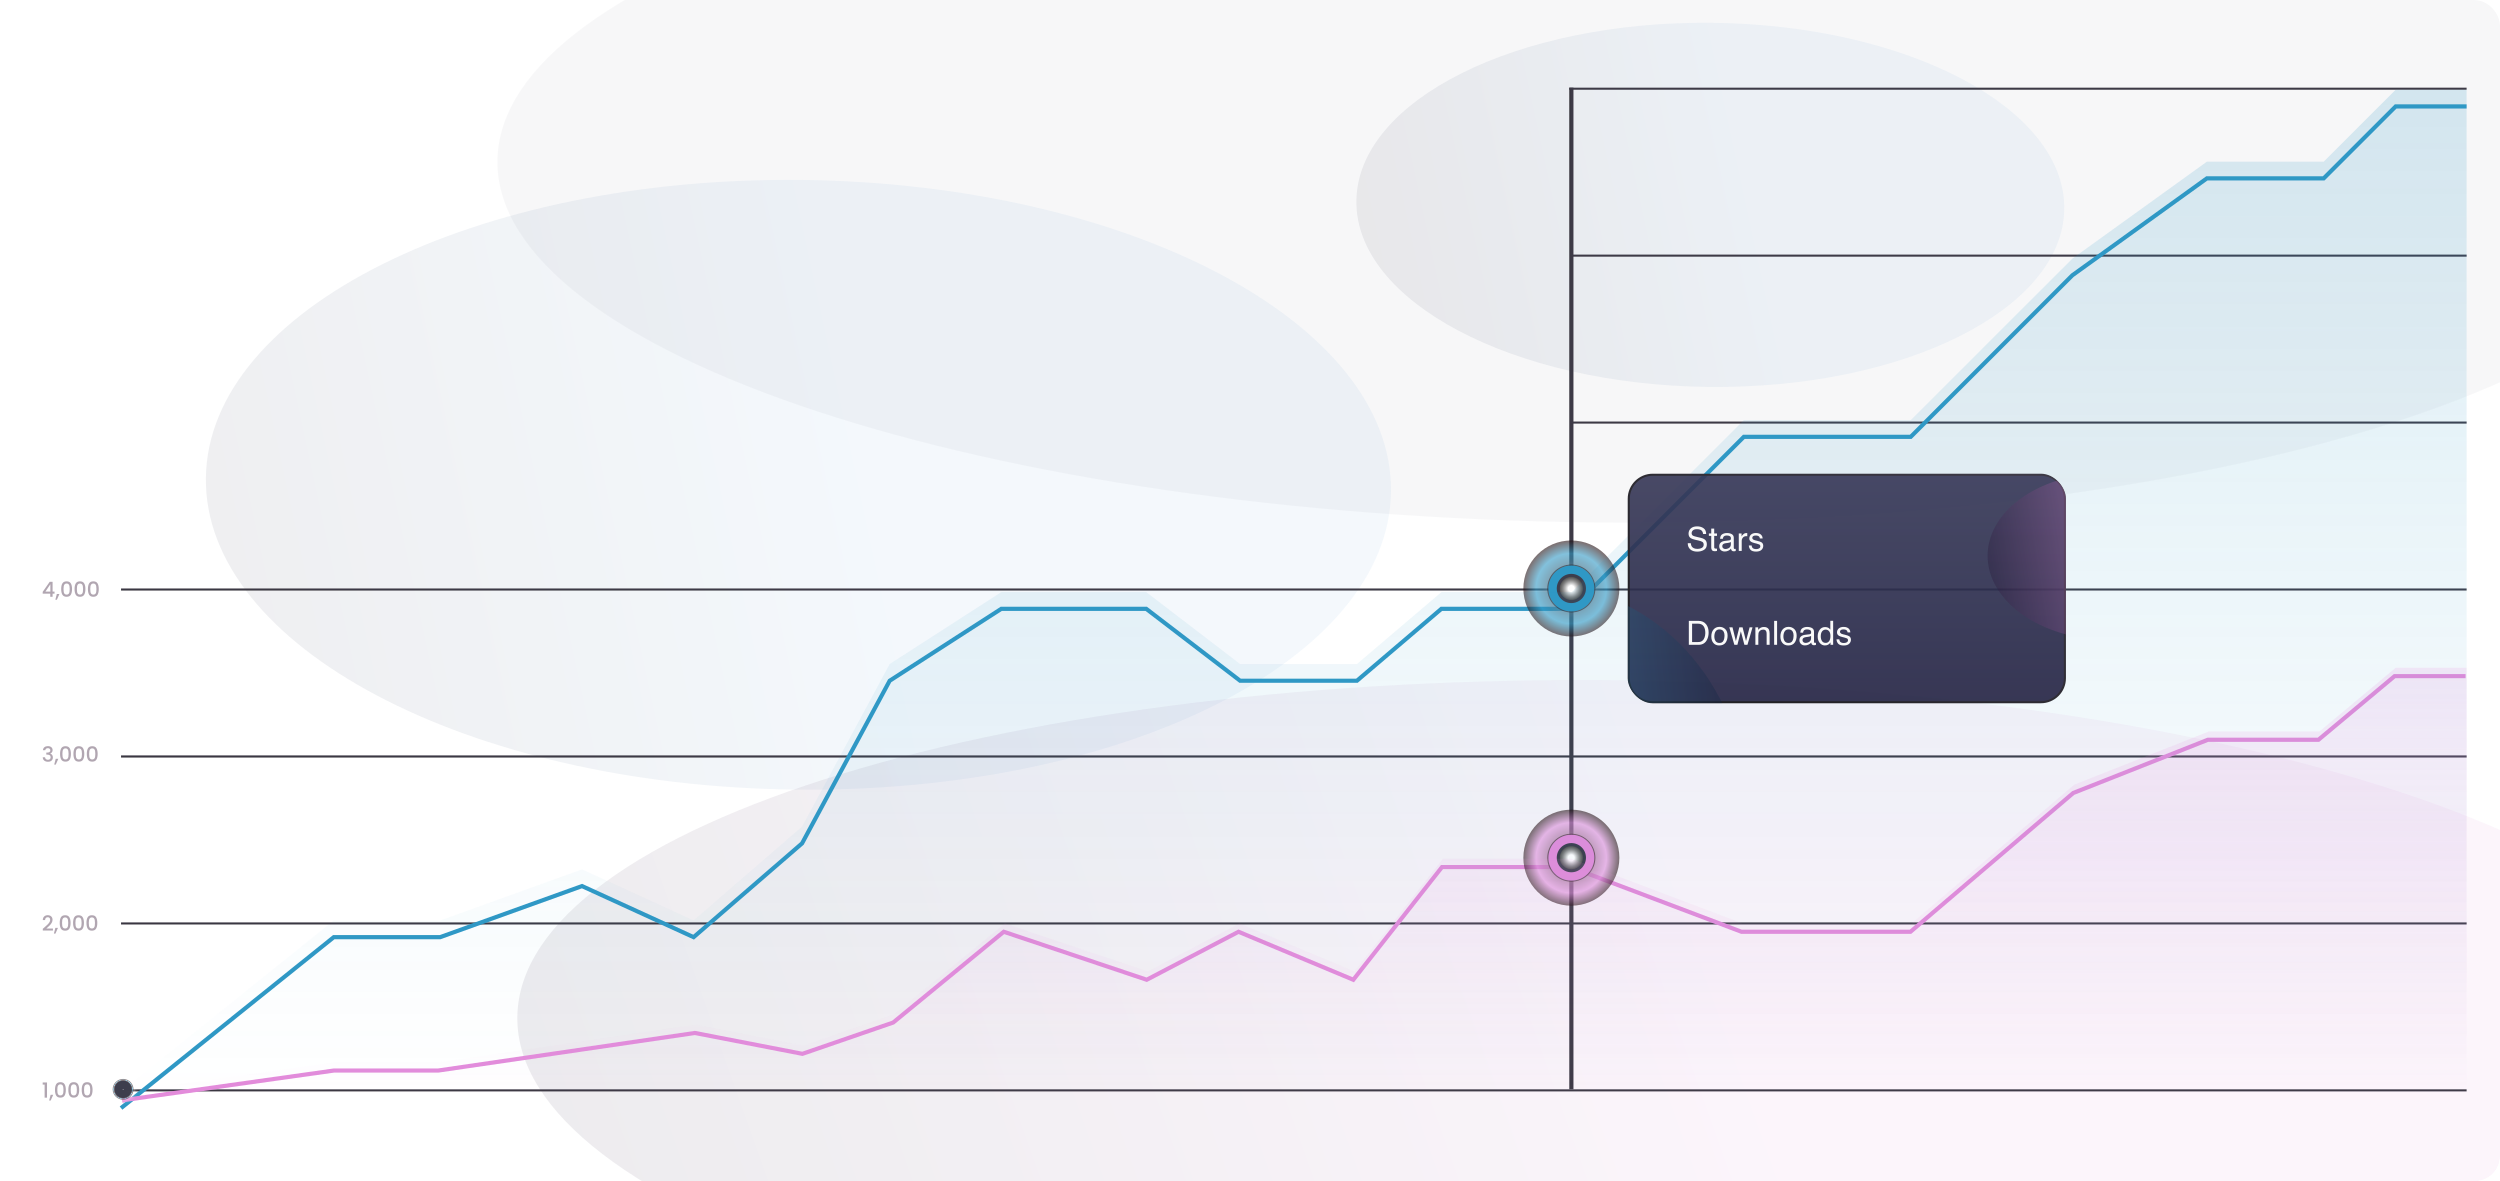<svg xmlns="http://www.w3.org/2000/svg" width="1198" height="566" fill="none" viewBox="0 0 1198 566"><g clip-path="url(#clip0_2150_1919)"><g filter="url(#filter0_f_2150_1919)" opacity=".12"><path fill="url(#paint0_linear_2150_1919)" fill-opacity=".6" d="M98.664 229.067C99.583 148.396 227.457 84.448 384.278 86.235C541.1 88.022 667.484 154.867 666.565 235.537C665.645 316.208 537.772 380.156 380.95 378.369C224.129 376.583 97.745 309.738 98.664 229.067Z"/></g><g filter="url(#filter1_f_2150_1919)" opacity=".12"><path fill="url(#paint1_linear_2150_1919)" fill-opacity=".6" d="M649.994 96.242C650.543 48.06 726.919 9.865 820.584 10.932C914.25 11.999 989.735 51.924 989.186 100.107C988.637 148.289 912.262 186.484 818.596 185.416C724.931 184.349 649.445 144.425 649.994 96.242Z"/></g><g filter="url(#filter2_f_2150_1919)" opacity=".1"><path fill="url(#paint2_linear_2150_1919)" fill-opacity=".3" d="M238.366 77.004C239.419 -15.415 476.317 -87.646 767.493 -84.328C1058.67 -81.011 1293.86 -3.401 1292.81 89.018C1291.75 181.437 1054.86 253.668 763.68 250.351C472.504 247.033 237.313 169.424 238.366 77.004Z"/></g><g filter="url(#filter3_f_2150_1919)" opacity=".12"><path fill="url(#paint3_linear_2150_1919)" fill-opacity=".7" d="M247.907 487.339C248.96 394.92 485.858 322.689 777.034 326.007C1068.21 329.324 1303.4 406.934 1302.35 499.353C1301.29 591.772 1064.4 664.003 773.221 660.686C482.045 657.368 246.854 579.759 247.907 487.339Z"/></g><path fill="#B1A6B1" d="M20.46 284.48V283.62L23.82 278.8H25.2V283.49H26.13V284.48H25.2V286H24.08V284.48H20.46ZM24.13 279.96L21.77 283.49H24.13V279.96ZM28.475 284.63L27.265 287.39H26.525L27.235 284.63H28.475ZM29.321 282.26C29.321 281.107 29.514 280.207 29.901 279.56C30.294 278.907 30.967 278.58 31.921 278.58C32.874 278.58 33.544 278.907 33.931 279.56C34.324 280.207 34.521 281.107 34.521 282.26C34.521 283.427 34.324 284.34 33.931 285C33.544 285.653 32.874 285.98 31.921 285.98C30.967 285.98 30.294 285.653 29.901 285C29.514 284.34 29.321 283.427 29.321 282.26ZM33.401 282.26C33.401 281.72 33.364 281.263 33.291 280.89C33.224 280.517 33.084 280.213 32.871 279.98C32.657 279.74 32.341 279.62 31.921 279.62C31.501 279.62 31.184 279.74 30.971 279.98C30.757 280.213 30.614 280.517 30.541 280.89C30.474 281.263 30.441 281.72 30.441 282.26C30.441 282.82 30.474 283.29 30.541 283.67C30.607 284.05 30.747 284.357 30.961 284.59C31.181 284.823 31.501 284.94 31.921 284.94C32.341 284.94 32.657 284.823 32.871 284.59C33.091 284.357 33.234 284.05 33.301 283.67C33.367 283.29 33.401 282.82 33.401 282.26ZM35.727 282.26C35.727 281.107 35.92 280.207 36.307 279.56C36.7 278.907 37.374 278.58 38.327 278.58C39.28 278.58 39.95 278.907 40.337 279.56C40.73 280.207 40.927 281.107 40.927 282.26C40.927 283.427 40.73 284.34 40.337 285C39.95 285.653 39.28 285.98 38.327 285.98C37.374 285.98 36.7 285.653 36.307 285C35.92 284.34 35.727 283.427 35.727 282.26ZM39.807 282.26C39.807 281.72 39.77 281.263 39.697 280.89C39.63 280.517 39.49 280.213 39.277 279.98C39.064 279.74 38.747 279.62 38.327 279.62C37.907 279.62 37.59 279.74 37.377 279.98C37.164 280.213 37.02 280.517 36.947 280.89C36.88 281.263 36.847 281.72 36.847 282.26C36.847 282.82 36.88 283.29 36.947 283.67C37.014 284.05 37.154 284.357 37.367 284.59C37.587 284.823 37.907 284.94 38.327 284.94C38.747 284.94 39.064 284.823 39.277 284.59C39.497 284.357 39.64 284.05 39.707 283.67C39.774 283.29 39.807 282.82 39.807 282.26ZM42.133 282.26C42.133 281.107 42.327 280.207 42.713 279.56C43.106 278.907 43.78 278.58 44.733 278.58C45.687 278.58 46.356 278.907 46.743 279.56C47.136 280.207 47.333 281.107 47.333 282.26C47.333 283.427 47.136 284.34 46.743 285C46.356 285.653 45.687 285.98 44.733 285.98C43.78 285.98 43.106 285.653 42.713 285C42.327 284.34 42.133 283.427 42.133 282.26ZM46.213 282.26C46.213 281.72 46.176 281.263 46.103 280.89C46.036 280.517 45.897 280.213 45.683 279.98C45.47 279.74 45.153 279.62 44.733 279.62C44.313 279.62 43.996 279.74 43.783 279.98C43.57 280.213 43.426 280.517 43.353 280.89C43.286 281.263 43.253 281.72 43.253 282.26C43.253 282.82 43.286 283.29 43.353 283.67C43.42 284.05 43.56 284.357 43.773 284.59C43.993 284.823 44.313 284.94 44.733 284.94C45.153 284.94 45.47 284.823 45.683 284.59C45.903 284.357 46.047 284.05 46.113 283.67C46.18 283.29 46.213 282.82 46.213 282.26Z"/><path fill="#B1A6B1" d="M20.58 359.51C20.62 358.89 20.857 358.407 21.29 358.06C21.73 357.713 22.29 357.54 22.97 357.54C23.437 357.54 23.84 357.623 24.18 357.79C24.52 357.957 24.777 358.183 24.95 358.47C25.123 358.757 25.21 359.08 25.21 359.44C25.21 359.853 25.1 360.207 24.88 360.5C24.66 360.793 24.397 360.99 24.09 361.09V361.13C24.483 361.25 24.79 361.47 25.01 361.79C25.23 362.103 25.34 362.507 25.34 363C25.34 363.393 25.25 363.743 25.07 364.05C24.89 364.357 24.623 364.6 24.27 364.78C23.917 364.953 23.493 365.04 23 365.04C22.28 365.04 21.687 364.857 21.22 364.49C20.76 364.117 20.513 363.583 20.48 362.89H21.58C21.607 363.243 21.743 363.533 21.99 363.76C22.237 363.98 22.57 364.09 22.99 364.09C23.397 364.09 23.71 363.98 23.93 363.76C24.15 363.533 24.26 363.243 24.26 362.89C24.26 362.423 24.11 362.093 23.81 361.9C23.517 361.7 23.063 361.6 22.45 361.6H22.19V360.66H22.46C23 360.653 23.41 360.563 23.69 360.39C23.977 360.217 24.12 359.943 24.12 359.57C24.12 359.25 24.017 358.997 23.81 358.81C23.603 358.617 23.31 358.52 22.93 358.52C22.557 358.52 22.267 358.617 22.06 358.81C21.853 358.997 21.73 359.23 21.69 359.51H20.58ZM27.938 363.63L26.727 366.39H25.988L26.698 363.63H27.938ZM28.784 361.26C28.784 360.107 28.977 359.207 29.364 358.56C29.757 357.907 30.43 357.58 31.384 357.58C32.337 357.58 33.007 357.907 33.394 358.56C33.787 359.207 33.984 360.107 33.984 361.26C33.984 362.427 33.787 363.34 33.394 364C33.007 364.653 32.337 364.98 31.384 364.98C30.43 364.98 29.757 364.653 29.364 364C28.977 363.34 28.784 362.427 28.784 361.26ZM32.864 361.26C32.864 360.72 32.827 360.263 32.754 359.89C32.687 359.517 32.547 359.213 32.334 358.98C32.12 358.74 31.804 358.62 31.384 358.62C30.964 358.62 30.647 358.74 30.434 358.98C30.22 359.213 30.077 359.517 30.004 359.89C29.937 360.263 29.904 360.72 29.904 361.26C29.904 361.82 29.937 362.29 30.004 362.67C30.07 363.05 30.21 363.357 30.424 363.59C30.644 363.823 30.964 363.94 31.384 363.94C31.804 363.94 32.12 363.823 32.334 363.59C32.554 363.357 32.697 363.05 32.764 362.67C32.83 362.29 32.864 361.82 32.864 361.26ZM35.19 361.26C35.19 360.107 35.383 359.207 35.77 358.56C36.163 357.907 36.837 357.58 37.79 357.58C38.743 357.58 39.413 357.907 39.8 358.56C40.193 359.207 40.39 360.107 40.39 361.26C40.39 362.427 40.193 363.34 39.8 364C39.413 364.653 38.743 364.98 37.79 364.98C36.837 364.98 36.163 364.653 35.77 364C35.383 363.34 35.19 362.427 35.19 361.26ZM39.27 361.26C39.27 360.72 39.233 360.263 39.16 359.89C39.093 359.517 38.953 359.213 38.74 358.98C38.526 358.74 38.21 358.62 37.79 358.62C37.37 358.62 37.053 358.74 36.84 358.98C36.627 359.213 36.483 359.517 36.41 359.89C36.343 360.263 36.31 360.72 36.31 361.26C36.31 361.82 36.343 362.29 36.41 362.67C36.477 363.05 36.617 363.357 36.83 363.59C37.05 363.823 37.37 363.94 37.79 363.94C38.21 363.94 38.526 363.823 38.74 363.59C38.96 363.357 39.103 363.05 39.17 362.67C39.236 362.29 39.27 361.82 39.27 361.26ZM41.596 361.26C41.596 360.107 41.789 359.207 42.176 358.56C42.569 357.907 43.243 357.58 44.196 357.58C45.149 357.58 45.819 357.907 46.206 358.56C46.599 359.207 46.796 360.107 46.796 361.26C46.796 362.427 46.599 363.34 46.206 364C45.819 364.653 45.149 364.98 44.196 364.98C43.243 364.98 42.569 364.653 42.176 364C41.789 363.34 41.596 362.427 41.596 361.26ZM45.676 361.26C45.676 360.72 45.639 360.263 45.566 359.89C45.499 359.517 45.359 359.213 45.146 358.98C44.933 358.74 44.616 358.62 44.196 358.62C43.776 358.62 43.459 358.74 43.246 358.98C43.033 359.213 42.889 359.517 42.816 359.89C42.749 360.263 42.716 360.72 42.716 361.26C42.716 361.82 42.749 362.29 42.816 362.67C42.883 363.05 43.023 363.357 43.236 363.59C43.456 363.823 43.776 363.94 44.196 363.94C44.616 363.94 44.933 363.823 45.146 363.59C45.366 363.357 45.509 363.05 45.576 362.67C45.643 362.29 45.676 361.82 45.676 361.26Z"/><path fill="#B1A6B1" d="M21.23 444.45C21.87 443.897 22.373 443.443 22.74 443.09C23.113 442.73 23.423 442.357 23.67 441.97C23.917 441.583 24.04 441.197 24.04 440.81C24.04 440.41 23.943 440.097 23.75 439.87C23.563 439.643 23.267 439.53 22.86 439.53C22.467 439.53 22.16 439.657 21.94 439.91C21.727 440.157 21.613 440.49 21.6 440.91H20.5C20.52 440.15 20.747 439.57 21.18 439.17C21.62 438.763 22.177 438.56 22.85 438.56C23.577 438.56 24.143 438.76 24.55 439.16C24.963 439.56 25.17 440.093 25.17 440.76C25.17 441.24 25.047 441.703 24.8 442.15C24.56 442.59 24.27 442.987 23.93 443.34C23.597 443.687 23.17 444.09 22.65 444.55L22.2 444.95H25.37V445.9H20.51V445.07L21.23 444.45ZM27.771 444.63L26.561 447.39H25.822L26.532 444.63H27.771ZM28.618 442.26C28.618 441.107 28.811 440.207 29.198 439.56C29.591 438.907 30.264 438.58 31.218 438.58C32.171 438.58 32.841 438.907 33.228 439.56C33.621 440.207 33.818 441.107 33.818 442.26C33.818 443.427 33.621 444.34 33.228 445C32.841 445.653 32.171 445.98 31.218 445.98C30.264 445.98 29.591 445.653 29.198 445C28.811 444.34 28.618 443.427 28.618 442.26ZM32.698 442.26C32.698 441.72 32.661 441.263 32.588 440.89C32.521 440.517 32.381 440.213 32.168 439.98C31.954 439.74 31.638 439.62 31.218 439.62C30.798 439.62 30.481 439.74 30.268 439.98C30.054 440.213 29.911 440.517 29.838 440.89C29.771 441.263 29.738 441.72 29.738 442.26C29.738 442.82 29.771 443.29 29.838 443.67C29.904 444.05 30.044 444.357 30.258 444.59C30.478 444.823 30.798 444.94 31.218 444.94C31.638 444.94 31.954 444.823 32.168 444.59C32.388 444.357 32.531 444.05 32.598 443.67C32.664 443.29 32.698 442.82 32.698 442.26ZM35.024 442.26C35.024 441.107 35.217 440.207 35.604 439.56C35.997 438.907 36.67 438.58 37.624 438.58C38.577 438.58 39.247 438.907 39.634 439.56C40.027 440.207 40.224 441.107 40.224 442.26C40.224 443.427 40.027 444.34 39.634 445C39.247 445.653 38.577 445.98 37.624 445.98C36.67 445.98 35.997 445.653 35.604 445C35.217 444.34 35.024 443.427 35.024 442.26ZM39.104 442.26C39.104 441.72 39.067 441.263 38.994 440.89C38.927 440.517 38.787 440.213 38.574 439.98C38.361 439.74 38.044 439.62 37.624 439.62C37.204 439.62 36.887 439.74 36.674 439.98C36.461 440.213 36.317 440.517 36.244 440.89C36.177 441.263 36.144 441.72 36.144 442.26C36.144 442.82 36.177 443.29 36.244 443.67C36.31 444.05 36.45 444.357 36.664 444.59C36.884 444.823 37.204 444.94 37.624 444.94C38.044 444.94 38.361 444.823 38.574 444.59C38.794 444.357 38.937 444.05 39.004 443.67C39.071 443.29 39.104 442.82 39.104 442.26ZM41.43 442.26C41.43 441.107 41.623 440.207 42.01 439.56C42.403 438.907 43.077 438.58 44.03 438.58C44.983 438.58 45.653 438.907 46.04 439.56C46.433 440.207 46.63 441.107 46.63 442.26C46.63 443.427 46.433 444.34 46.04 445C45.653 445.653 44.983 445.98 44.03 445.98C43.077 445.98 42.403 445.653 42.01 445C41.623 444.34 41.43 443.427 41.43 442.26ZM45.51 442.26C45.51 441.72 45.473 441.263 45.4 440.89C45.333 440.517 45.193 440.213 44.98 439.98C44.767 439.74 44.45 439.62 44.03 439.62C43.61 439.62 43.293 439.74 43.08 439.98C42.867 440.213 42.723 440.517 42.65 440.89C42.583 441.263 42.55 441.72 42.55 442.26C42.55 442.82 42.583 443.29 42.65 443.67C42.717 444.05 42.857 444.357 43.07 444.59C43.29 444.823 43.61 444.94 44.03 444.94C44.45 444.94 44.767 444.823 44.98 444.59C45.2 444.357 45.343 444.05 45.41 443.67C45.477 443.29 45.51 442.82 45.51 442.26Z"/><path fill="#B1A6B1" d="M20.45 519.75V518.71H22.53V526H21.38V519.75H20.45ZM25.496 524.63L24.286 527.39H23.546L24.256 524.63H25.496ZM26.342 522.26C26.342 521.107 26.535 520.207 26.922 519.56C27.316 518.907 27.989 518.58 28.942 518.58C29.895 518.58 30.566 518.907 30.952 519.56C31.346 520.207 31.542 521.107 31.542 522.26C31.542 523.427 31.346 524.34 30.952 525C30.566 525.653 29.895 525.98 28.942 525.98C27.989 525.98 27.316 525.653 26.922 525C26.535 524.34 26.342 523.427 26.342 522.26ZM30.422 522.26C30.422 521.72 30.386 521.263 30.312 520.89C30.245 520.517 30.105 520.213 29.892 519.98C29.679 519.74 29.362 519.62 28.942 519.62C28.522 519.62 28.206 519.74 27.992 519.98C27.779 520.213 27.636 520.517 27.562 520.89C27.495 521.263 27.462 521.72 27.462 522.26C27.462 522.82 27.495 523.29 27.562 523.67C27.629 524.05 27.769 524.357 27.982 524.59C28.202 524.823 28.522 524.94 28.942 524.94C29.362 524.94 29.679 524.823 29.892 524.59C30.112 524.357 30.256 524.05 30.322 523.67C30.389 523.29 30.422 522.82 30.422 522.26ZM32.748 522.26C32.748 521.107 32.942 520.207 33.328 519.56C33.722 518.907 34.395 518.58 35.348 518.58C36.302 518.58 36.972 518.907 37.358 519.56C37.752 520.207 37.948 521.107 37.948 522.26C37.948 523.427 37.752 524.34 37.358 525C36.972 525.653 36.302 525.98 35.348 525.98C34.395 525.98 33.722 525.653 33.328 525C32.942 524.34 32.748 523.427 32.748 522.26ZM36.828 522.26C36.828 521.72 36.792 521.263 36.718 520.89C36.652 520.517 36.512 520.213 36.298 519.98C36.085 519.74 35.768 519.62 35.348 519.62C34.928 519.62 34.612 519.74 34.398 519.98C34.185 520.213 34.042 520.517 33.968 520.89C33.902 521.263 33.868 521.72 33.868 522.26C33.868 522.82 33.902 523.29 33.968 523.67C34.035 524.05 34.175 524.357 34.388 524.59C34.608 524.823 34.928 524.94 35.348 524.94C35.768 524.94 36.085 524.823 36.298 524.59C36.518 524.357 36.662 524.05 36.728 523.67C36.795 523.29 36.828 522.82 36.828 522.26ZM39.155 522.26C39.155 521.107 39.348 520.207 39.735 519.56C40.128 518.907 40.801 518.58 41.755 518.58C42.708 518.58 43.378 518.907 43.765 519.56C44.158 520.207 44.355 521.107 44.355 522.26C44.355 523.427 44.158 524.34 43.765 525C43.378 525.653 42.708 525.98 41.755 525.98C40.801 525.98 40.128 525.653 39.735 525C39.348 524.34 39.155 523.427 39.155 522.26ZM43.235 522.26C43.235 521.72 43.198 521.263 43.125 520.89C43.058 520.517 42.918 520.213 42.705 519.98C42.491 519.74 42.175 519.62 41.755 519.62C41.335 519.62 41.018 519.74 40.805 519.98C40.591 520.213 40.448 520.517 40.375 520.89C40.308 521.263 40.275 521.72 40.275 522.26C40.275 522.82 40.308 523.29 40.375 523.67C40.441 524.05 40.581 524.357 40.795 524.59C41.015 524.823 41.335 524.94 41.755 524.94C42.175 524.94 42.491 524.823 42.705 524.59C42.925 524.357 43.068 524.05 43.135 523.67C43.201 523.29 43.235 522.82 43.235 522.26Z"/><g filter="url(#filter4_b_2150_1919)"><line x1="58" x2="1182" y1="442.5" y2="442.5" stroke="url(#paint4_linear_2150_1919)"/></g><g filter="url(#filter5_b_2150_1919)"><line x1="58" x2="1182" y1="362.5" y2="362.5" stroke="url(#paint5_linear_2150_1919)"/></g><g filter="url(#filter6_b_2150_1919)"><line x1="58" x2="1182" y1="282.5" y2="282.5" stroke="url(#paint6_linear_2150_1919)"/></g><g filter="url(#filter7_b_2150_1919)"><path stroke="url(#paint7_linear_2150_1919)" stroke-width="2" d="M753 42L753 522"/></g><g filter="url(#filter8_b_2150_1919)"><line x1="753" x2="1182" y1="202.5" y2="202.5" stroke="url(#paint8_linear_2150_1919)"/></g><g filter="url(#filter9_b_2150_1919)"><line x1="753" x2="1182" y1="122.5" y2="122.5" stroke="url(#paint9_linear_2150_1919)"/></g><g filter="url(#filter10_b_2150_1919)"><path stroke="url(#paint10_linear_2150_1919)" d="M752 42.5L1182 42.5"/></g><g filter="url(#filter11_b_2150_1919)"><line x1="58" x2="1182" y1="522.5" y2="522.5" stroke="url(#paint11_linear_2150_1919)"/></g><g filter="url(#filter12_d_2150_1919)"><path stroke="#2F98C5" stroke-width="2" d="M58 523L159.954 441.085H210.931L278.9 416.611L332.376 441.085L384.352 396.132L426.333 318.213L479.809 283.749H549.277L594.257 318.213H650.232L690.713 283.749H753.185L835.648 201.335H915.612L993.076 123.916L1057.55 77.464H1113.52L1148.01 43H1182"/></g><g filter="url(#filter13_d_2150_1919)"><path stroke="#E38CDB" stroke-width="2" d="M1181.5 320H1147.5L1111 350.5H1058L993.5 376L915.5 442.5H834.5L752.5 411.5H691L648.5 465.5L593.5 442.5L549.5 465.5L481 442.5L428 486L384.5 501L333 491L210 509H160L60.5 523L58.5 523.5"/></g><path style="mix-blend-mode:screen" fill="url(#paint12_radial_2150_1919)" d="M736.309 282.115C736.309 291.341 743.88 298.816 753.125 298.816C762.369 298.816 769.931 291.338 769.931 282.115C769.931 272.892 762.398 265.321 753.125 265.321C743.851 265.321 736.309 272.889 736.309 282.115Z"/><path style="mix-blend-mode:screen" fill="url(#paint13_radial_2150_1919)" d="M739.158 282.115C739.158 289.852 745.411 296.062 753.123 296.062C760.835 296.062 767.129 289.852 767.129 282.115C767.129 274.378 760.877 268.083 753.123 268.083C745.369 268.083 739.158 274.333 739.158 282.115Z"/><path style="mix-blend-mode:screen" fill="url(#paint14_radial_2150_1919)" fill-opacity=".6" d="M730 282.045C730 294.719 740.317 305 752.982 305C765.648 305 776 294.719 776 282.045C776 269.37 765.674 259 752.982 259C740.291 259 730 269.31 730 282.045Z"/><path style="mix-blend-mode:screen" fill="url(#paint15_radial_2150_1919)" d="M741.456 282.044C741.456 288.369 746.646 293.492 752.982 293.492C759.318 293.492 764.502 288.366 764.502 282.044C764.502 275.723 759.341 270.533 752.982 270.533C746.624 270.533 741.456 275.72 741.456 282.044Z" opacity=".5"/><g style="mix-blend-mode:screen"><path fill="url(#paint16_radial_2150_1919)" d="M752.983 289.606C748.792 289.606 745.408 286.239 745.408 282.045C745.408 277.803 748.781 274.425 752.983 274.425C757.187 274.425 760.583 277.838 760.583 282.045C760.583 286.233 757.18 289.606 752.983 289.606Z" style="mix-blend-mode:screen"/><path stroke="#3D3E4D" stroke-width="4" d="M752.983 289.606C748.792 289.606 745.408 286.239 745.408 282.045C745.408 277.803 748.781 274.425 752.983 274.425C757.187 274.425 760.583 277.838 760.583 282.045C760.583 286.233 757.18 289.606 752.983 289.606Z"/></g><path style="mix-blend-mode:screen" fill="url(#paint17_radial_2150_1919)" d="M736.309 411.115C736.309 420.341 743.88 427.816 753.125 427.816C762.369 427.816 769.931 420.338 769.931 411.115C769.931 401.892 762.398 394.321 753.125 394.321C743.851 394.321 736.309 401.889 736.309 411.115Z"/><path style="mix-blend-mode:screen" fill="url(#paint18_radial_2150_1919)" d="M739.158 411.115C739.158 418.852 745.411 425.062 753.123 425.062C760.835 425.062 767.129 418.852 767.129 411.115C767.129 403.378 760.877 397.083 753.123 397.083C745.369 397.083 739.158 403.333 739.158 411.115Z"/><path style="mix-blend-mode:screen" fill="url(#paint19_radial_2150_1919)" fill-opacity=".6" d="M730 411.045C730 423.719 740.317 434 752.982 434C765.648 434 776 423.719 776 411.045C776 398.37 765.674 388 752.982 388C740.291 388 730 398.31 730 411.045Z"/><path style="mix-blend-mode:screen" fill="url(#paint20_radial_2150_1919)" d="M741.456 411.044C741.456 417.369 746.646 422.492 752.982 422.492C759.318 422.492 764.502 417.366 764.502 411.044C764.502 404.723 759.341 399.533 752.982 399.533C746.624 399.533 741.456 404.72 741.456 411.044Z" opacity=".5"/><g style="mix-blend-mode:screen"><path fill="url(#paint21_radial_2150_1919)" d="M752.983 418.606C748.792 418.606 745.408 415.239 745.408 411.045C745.408 406.803 748.781 403.425 752.983 403.425C757.187 403.425 760.583 406.838 760.583 411.045C760.583 415.233 757.18 418.606 752.983 418.606Z" style="mix-blend-mode:screen"/><path stroke="#3D3E4D" stroke-width="4" d="M752.983 418.606C748.792 418.606 745.408 415.239 745.408 411.045C745.408 406.803 748.781 403.425 752.983 403.425C757.187 403.425 760.583 406.838 760.583 411.045C760.583 415.233 757.18 418.606 752.983 418.606Z"/></g><path style="mix-blend-mode:screen" fill="url(#paint22_radial_2150_1919)" d="M51.743 522.05C51.743 526.062 55.035 529.312 59.054 529.312C63.074 529.312 66.362 526.06 66.362 522.05C66.362 518.04 63.087 514.749 59.054 514.749C55.023 514.749 51.743 518.039 51.743 522.05Z"/><path style="mix-blend-mode:screen" fill="url(#paint23_radial_2150_1919)" d="M52.982 522.05C52.982 525.414 55.701 528.114 59.054 528.114C62.407 528.114 65.144 525.414 65.144 522.05C65.144 518.686 62.425 515.949 59.054 515.949C55.683 515.949 52.982 518.667 52.982 522.05Z"/><path style="mix-blend-mode:screen" fill="url(#paint24_radial_2150_1919)" d="M53.98 522.02C53.98 524.769 56.237 526.997 58.992 526.997C61.747 526.997 64.001 524.768 64.001 522.02C64.001 519.271 61.757 517.015 58.992 517.015C56.227 517.015 53.98 519.27 53.98 522.02Z" opacity=".5"/><g style="mix-blend-mode:screen"><path fill="url(#paint25_radial_2150_1919)" d="M58.993 524.177C57.792 524.177 56.83 523.216 56.83 522.019C56.83 520.794 57.796 519.837 58.993 519.837C60.193 519.837 61.167 520.811 61.167 522.019C61.167 523.209 60.201 524.177 58.993 524.177Z" style="mix-blend-mode:screen"/><path stroke="#3D3E4D" stroke-width="4" d="M58.993 524.177C57.792 524.177 56.83 523.216 56.83 522.019C56.83 520.794 57.796 519.837 58.993 519.837C60.193 519.837 61.167 520.811 61.167 522.019C61.167 523.209 60.201 524.177 58.993 524.177Z"/></g><circle cx="753" cy="282" r="9" stroke="#2F98C5" stroke-width="4"/><circle cx="753" cy="411" r="9" stroke="#E38CDB" stroke-width="4"/><path fill="url(#paint26_linear_2150_1919)" d="M159.954 441.085L58 523H1182V43H1148.01L1113.52 77.464H1057.55L993.076 123.916L915.612 201.335H835.648L753.185 283.749H690.713L650.232 318.213H594.257L549.277 283.749H479.809L426.333 318.213L384.352 396.132L332.376 441.085L278.9 416.611L210.931 441.085H159.954Z"/><path fill="url(#paint27_linear_2150_1919)" d="M160.5 509L61 523L59 523.5H1182V320H1148L1111.5 350.5H1058.5L994 376L916 442.5H835L753 411.5H691.5L649 465.5L594 442.5L550 465.5L481.5 442.5L428.5 486L385 501L333.5 491L210.5 509H160.5Z"/><g clip-path="url(#clip1_2150_1919)"><path fill="#252547" fill-opacity=".9" d="M792 227.5H978C984.351 227.5 989.5 232.649 989.5 239V325C989.5 331.351 984.351 336.5 978 336.5H792C785.649 336.5 780.5 331.351 780.5 325V239C780.5 232.649 785.649 227.5 792 227.5Z"/><path fill="url(#paint28_linear_2150_1919)" fill-opacity=".08" d="M792 227.5H978C984.351 227.5 989.5 232.649 989.5 239V325C989.5 331.351 984.351 336.5 978 336.5H792C785.649 336.5 780.5 331.351 780.5 325V239C780.5 232.649 785.649 227.5 792 227.5Z"/><path stroke="url(#paint29_linear_2150_1919)" d="M792 227.5H978C984.351 227.5 989.5 232.649 989.5 239V325C989.5 331.351 984.351 336.5 978 336.5H792C785.649 336.5 780.5 331.351 780.5 325V239C780.5 232.649 785.649 227.5 792 227.5Z"/><g filter="url(#filter14_f_2150_1919)" opacity=".6"><path fill="url(#paint30_linear_2150_1919)" fill-opacity=".6" d="M952.458 266.014C952.711 243.915 978.885 226.295 1010.92 226.658C1042.95 227.021 1068.72 245.231 1068.47 267.33C1068.21 289.429 1042.04 307.05 1010 306.686C977.969 306.323 952.205 288.113 952.458 266.014Z"/></g><g filter="url(#filter15_f_2150_1919)" opacity=".6"><path fill="url(#paint31_linear_2150_1919)" fill-opacity=".6" d="M834.676 364.13C823.008 308.83 773.803 272.405 724.774 282.772C675.746 293.14 645.459 346.374 657.128 401.675C668.797 456.975 718.001 493.401 767.03 483.033C816.059 472.665 846.345 419.431 834.676 364.13Z"/></g></g><path fill="#F9F9F9" d="M810.234 260.297C810.271 260.948 810.424 261.477 810.695 261.883C811.211 262.643 812.12 263.023 813.422 263.023C814.005 263.023 814.536 262.94 815.016 262.773C815.943 262.451 816.406 261.872 816.406 261.039C816.406 260.414 816.211 259.969 815.82 259.703C815.424 259.443 814.805 259.216 813.961 259.023L812.406 258.672C811.391 258.443 810.672 258.19 810.25 257.914C809.521 257.435 809.156 256.719 809.156 255.766C809.156 254.734 809.513 253.888 810.227 253.227C810.94 252.565 811.951 252.234 813.258 252.234C814.461 252.234 815.482 252.526 816.32 253.109C817.164 253.688 817.586 254.615 817.586 255.891H816.125C816.047 255.276 815.88 254.805 815.625 254.477C815.151 253.878 814.346 253.578 813.211 253.578C812.294 253.578 811.635 253.771 811.234 254.156C810.833 254.542 810.633 254.99 810.633 255.5C810.633 256.062 810.867 256.474 811.336 256.734C811.643 256.901 812.339 257.109 813.422 257.359L815.031 257.727C815.807 257.904 816.406 258.146 816.828 258.453C817.557 258.99 817.922 259.768 817.922 260.789C817.922 262.06 817.458 262.969 816.531 263.516C815.609 264.062 814.536 264.336 813.312 264.336C811.885 264.336 810.768 263.971 809.961 263.242C809.154 262.518 808.758 261.536 808.773 260.297H810.234ZM820.024 253.297H821.446V255.633H822.782V256.781H821.446V262.242C821.446 262.534 821.545 262.729 821.743 262.828C821.852 262.885 822.035 262.914 822.29 262.914C822.358 262.914 822.431 262.914 822.509 262.914C822.587 262.909 822.678 262.901 822.782 262.891V264C822.621 264.047 822.451 264.081 822.274 264.102C822.102 264.122 821.915 264.133 821.712 264.133C821.056 264.133 820.61 263.966 820.376 263.633C820.142 263.294 820.024 262.857 820.024 262.32V256.781H818.892V255.633H820.024V253.297ZM825.314 261.773C825.314 262.18 825.463 262.5 825.76 262.734C826.057 262.969 826.408 263.086 826.814 263.086C827.309 263.086 827.788 262.971 828.252 262.742C829.033 262.362 829.424 261.74 829.424 260.875V259.742C829.252 259.852 829.031 259.943 828.76 260.016C828.489 260.089 828.223 260.141 827.963 260.172L827.111 260.281C826.601 260.349 826.218 260.456 825.963 260.602C825.531 260.846 825.314 261.237 825.314 261.773ZM828.721 258.93C829.044 258.888 829.26 258.753 829.369 258.523C829.432 258.398 829.463 258.219 829.463 257.984C829.463 257.505 829.291 257.159 828.947 256.945C828.609 256.727 828.122 256.617 827.486 256.617C826.752 256.617 826.231 256.815 825.924 257.211C825.752 257.43 825.64 257.755 825.588 258.188H824.275C824.301 257.156 824.635 256.44 825.275 256.039C825.921 255.633 826.669 255.43 827.517 255.43C828.502 255.43 829.301 255.617 829.916 255.992C830.525 256.367 830.83 256.951 830.83 257.742V262.562C830.83 262.708 830.859 262.826 830.916 262.914C830.978 263.003 831.106 263.047 831.299 263.047C831.361 263.047 831.432 263.044 831.51 263.039C831.588 263.029 831.671 263.016 831.76 263V264.039C831.541 264.102 831.374 264.141 831.26 264.156C831.145 264.172 830.989 264.18 830.791 264.18C830.307 264.18 829.955 264.008 829.736 263.664C829.622 263.482 829.541 263.224 829.494 262.891C829.208 263.266 828.796 263.591 828.26 263.867C827.723 264.143 827.132 264.281 826.486 264.281C825.71 264.281 825.075 264.047 824.58 263.578C824.09 263.104 823.846 262.513 823.846 261.805C823.846 261.029 824.088 260.427 824.572 260C825.057 259.573 825.692 259.31 826.478 259.211L828.721 258.93ZM833.222 255.633H834.558V257.078C834.667 256.797 834.935 256.456 835.362 256.055C835.789 255.648 836.281 255.445 836.839 255.445C836.865 255.445 836.909 255.448 836.972 255.453C837.034 255.458 837.141 255.469 837.292 255.484V256.969C837.209 256.953 837.13 256.943 837.058 256.938C836.99 256.932 836.914 256.93 836.831 256.93C836.123 256.93 835.578 257.159 835.198 257.617C834.818 258.07 834.628 258.594 834.628 259.188V264H833.222V255.633ZM839.387 261.375C839.428 261.844 839.545 262.203 839.738 262.453C840.092 262.906 840.707 263.133 841.582 263.133C842.103 263.133 842.561 263.021 842.957 262.797C843.353 262.568 843.551 262.216 843.551 261.742C843.551 261.383 843.392 261.109 843.074 260.922C842.871 260.807 842.47 260.674 841.871 260.523L840.754 260.242C840.04 260.065 839.514 259.867 839.176 259.648C838.571 259.268 838.269 258.742 838.269 258.07C838.269 257.279 838.553 256.638 839.121 256.148C839.694 255.659 840.462 255.414 841.426 255.414C842.686 255.414 843.595 255.784 844.152 256.523C844.501 256.992 844.67 257.497 844.66 258.039H843.332C843.306 257.721 843.194 257.432 842.996 257.172C842.673 256.802 842.113 256.617 841.316 256.617C840.785 256.617 840.381 256.719 840.105 256.922C839.834 257.125 839.699 257.393 839.699 257.727C839.699 258.091 839.879 258.383 840.238 258.602C840.446 258.732 840.754 258.846 841.16 258.945L842.09 259.172C843.1 259.417 843.777 259.654 844.121 259.883C844.668 260.242 844.941 260.807 844.941 261.578C844.941 262.323 844.657 262.966 844.09 263.508C843.527 264.049 842.668 264.32 841.512 264.32C840.267 264.32 839.384 264.039 838.863 263.477C838.347 262.909 838.071 262.208 838.035 261.375H839.387Z"/><path fill="#F9F9F9" d="M813.625 307.672C814.151 307.672 814.583 307.617 814.922 307.508C815.526 307.305 816.021 306.914 816.406 306.336C816.714 305.872 816.935 305.279 817.07 304.555C817.148 304.122 817.188 303.721 817.188 303.352C817.188 301.93 816.904 300.826 816.336 300.039C815.773 299.253 814.865 298.859 813.609 298.859H810.852V307.672H813.625ZM809.289 297.523H813.938C815.516 297.523 816.74 298.083 817.609 299.203C818.385 300.214 818.773 301.508 818.773 303.086C818.773 304.305 818.544 305.406 818.086 306.391C817.279 308.13 815.891 309 813.922 309H809.289V297.523ZM823.954 308.094C824.886 308.094 825.524 307.742 825.868 307.039C826.217 306.331 826.392 305.544 826.392 304.68C826.392 303.898 826.267 303.263 826.017 302.773C825.621 302.003 824.938 301.617 823.97 301.617C823.11 301.617 822.485 301.945 822.095 302.602C821.704 303.258 821.509 304.049 821.509 304.977C821.509 305.867 821.704 306.609 822.095 307.203C822.485 307.797 823.105 308.094 823.954 308.094ZM824.009 300.391C825.087 300.391 825.998 300.75 826.743 301.469C827.488 302.188 827.86 303.245 827.86 304.641C827.86 305.99 827.532 307.104 826.876 307.984C826.22 308.865 825.201 309.305 823.821 309.305C822.67 309.305 821.756 308.917 821.079 308.141C820.402 307.359 820.063 306.312 820.063 305C820.063 303.594 820.42 302.474 821.134 301.641C821.847 300.807 822.806 300.391 824.009 300.391ZM830.228 300.633L831.838 307.227L833.471 300.633H835.049L836.689 307.188L838.4 300.633H839.807L837.377 309H835.916L834.213 302.523L832.564 309H831.103L828.689 300.633H830.228ZM841.182 300.633H842.518V301.82C842.914 301.331 843.334 300.979 843.776 300.766C844.219 300.552 844.711 300.445 845.253 300.445C846.44 300.445 847.242 300.859 847.659 301.688C847.888 302.141 848.003 302.789 848.003 303.633V309H846.573V303.727C846.573 303.216 846.498 302.805 846.347 302.492C846.097 301.971 845.643 301.711 844.987 301.711C844.654 301.711 844.38 301.745 844.167 301.812C843.781 301.927 843.443 302.156 843.151 302.5C842.917 302.776 842.763 303.062 842.69 303.359C842.623 303.651 842.589 304.07 842.589 304.617V309H841.182V300.633ZM850.168 297.523H851.574V309H850.168V297.523ZM857.052 308.094C857.984 308.094 858.622 307.742 858.966 307.039C859.315 306.331 859.489 305.544 859.489 304.68C859.489 303.898 859.364 303.263 859.114 302.773C858.718 302.003 858.036 301.617 857.067 301.617C856.208 301.617 855.583 301.945 855.192 302.602C854.802 303.258 854.606 304.049 854.606 304.977C854.606 305.867 854.802 306.609 855.192 307.203C855.583 307.797 856.203 308.094 857.052 308.094ZM857.106 300.391C858.184 300.391 859.096 300.75 859.841 301.469C860.585 302.188 860.958 303.245 860.958 304.641C860.958 305.99 860.63 307.104 859.973 307.984C859.317 308.865 858.299 309.305 856.919 309.305C855.768 309.305 854.854 308.917 854.177 308.141C853.499 307.359 853.161 306.312 853.161 305C853.161 303.594 853.518 302.474 854.231 301.641C854.945 300.807 855.903 300.391 857.106 300.391ZM863.756 306.773C863.756 307.18 863.904 307.5 864.201 307.734C864.498 307.969 864.849 308.086 865.256 308.086C865.75 308.086 866.23 307.971 866.693 307.742C867.474 307.362 867.865 306.74 867.865 305.875V304.742C867.693 304.852 867.472 304.943 867.201 305.016C866.93 305.089 866.664 305.141 866.404 305.172L865.553 305.281C865.042 305.349 864.659 305.456 864.404 305.602C863.972 305.846 863.756 306.237 863.756 306.773ZM867.162 303.93C867.485 303.888 867.701 303.753 867.81 303.523C867.873 303.398 867.904 303.219 867.904 302.984C867.904 302.505 867.732 302.159 867.388 301.945C867.05 301.727 866.563 301.617 865.928 301.617C865.193 301.617 864.672 301.815 864.365 302.211C864.193 302.43 864.081 302.755 864.029 303.188H862.717C862.743 302.156 863.076 301.44 863.717 301.039C864.362 300.633 865.11 300.43 865.959 300.43C866.943 300.43 867.743 300.617 868.357 300.992C868.967 301.367 869.271 301.951 869.271 302.742V307.562C869.271 307.708 869.3 307.826 869.357 307.914C869.42 308.003 869.547 308.047 869.74 308.047C869.803 308.047 869.873 308.044 869.951 308.039C870.029 308.029 870.112 308.016 870.201 308V309.039C869.982 309.102 869.816 309.141 869.701 309.156C869.586 309.172 869.43 309.18 869.232 309.18C868.748 309.18 868.396 309.008 868.178 308.664C868.063 308.482 867.982 308.224 867.935 307.891C867.649 308.266 867.237 308.591 866.701 308.867C866.164 309.143 865.573 309.281 864.928 309.281C864.151 309.281 863.516 309.047 863.021 308.578C862.532 308.104 862.287 307.513 862.287 306.805C862.287 306.029 862.529 305.427 863.013 305C863.498 304.573 864.133 304.31 864.92 304.211L867.162 303.93ZM872.514 304.914C872.514 305.81 872.704 306.56 873.085 307.164C873.465 307.768 874.074 308.07 874.913 308.07C875.564 308.07 876.098 307.792 876.514 307.234C876.936 306.672 877.147 305.867 877.147 304.82C877.147 303.763 876.931 302.982 876.499 302.477C876.066 301.966 875.533 301.711 874.897 301.711C874.189 301.711 873.613 301.982 873.171 302.523C872.733 303.065 872.514 303.862 872.514 304.914ZM874.632 300.484C875.272 300.484 875.809 300.62 876.241 300.891C876.491 301.047 876.775 301.32 877.092 301.711V297.484H878.444V309H877.178V307.836C876.85 308.352 876.462 308.724 876.014 308.953C875.566 309.182 875.053 309.297 874.475 309.297C873.543 309.297 872.736 308.906 872.053 308.125C871.371 307.339 871.03 306.294 871.03 304.992C871.03 303.773 871.34 302.719 871.96 301.828C872.585 300.932 873.475 300.484 874.632 300.484ZM881.406 306.375C881.448 306.844 881.565 307.203 881.757 307.453C882.112 307.906 882.726 308.133 883.601 308.133C884.122 308.133 884.58 308.021 884.976 307.797C885.372 307.568 885.57 307.216 885.57 306.742C885.57 306.383 885.411 306.109 885.093 305.922C884.89 305.807 884.489 305.674 883.89 305.523L882.773 305.242C882.06 305.065 881.534 304.867 881.195 304.648C880.591 304.268 880.289 303.742 880.289 303.07C880.289 302.279 880.573 301.638 881.14 301.148C881.713 300.659 882.481 300.414 883.445 300.414C884.705 300.414 885.614 300.784 886.172 301.523C886.521 301.992 886.69 302.497 886.679 303.039H885.351C885.325 302.721 885.213 302.432 885.015 302.172C884.692 301.802 884.132 301.617 883.336 301.617C882.804 301.617 882.401 301.719 882.125 301.922C881.854 302.125 881.718 302.393 881.718 302.727C881.718 303.091 881.898 303.383 882.257 303.602C882.466 303.732 882.773 303.846 883.179 303.945L884.109 304.172C885.119 304.417 885.797 304.654 886.14 304.883C886.687 305.242 886.961 305.807 886.961 306.578C886.961 307.323 886.677 307.966 886.109 308.508C885.547 309.049 884.687 309.32 883.531 309.32C882.286 309.32 881.403 309.039 880.882 308.477C880.367 307.909 880.091 307.208 880.054 306.375H881.406Z"/></g><defs><filter id="filter0_f_2150_1919" width="975.911" height="700.208" x="-105.341" y="-117.802" color-interpolation-filters="sRGB" filterUnits="userSpaceOnUse"><feFlood flood-opacity="0" result="BackgroundImageFix"/><feBlend in="SourceGraphic" in2="BackgroundImageFix" mode="normal" result="shape"/><feGaussianBlur result="effect1_foregroundBlur_2150_1919" stdDeviation="102"/></filter><filter id="filter1_f_2150_1919" width="747.198" height="582.527" x="445.991" y="-193.089" color-interpolation-filters="sRGB" filterUnits="userSpaceOnUse"><feFlood flood-opacity="0" result="BackgroundImageFix"/><feBlend in="SourceGraphic" in2="BackgroundImageFix" mode="normal" result="shape"/><feGaussianBlur result="effect1_foregroundBlur_2150_1919" stdDeviation="102"/></filter><filter id="filter2_f_2150_1919" width="1462.45" height="742.898" x="34.362" y="-288.438" color-interpolation-filters="sRGB" filterUnits="userSpaceOnUse"><feFlood flood-opacity="0" result="BackgroundImageFix"/><feBlend in="SourceGraphic" in2="BackgroundImageFix" mode="normal" result="shape"/><feGaussianBlur result="effect1_foregroundBlur_2150_1919" stdDeviation="102"/></filter><filter id="filter3_f_2150_1919" width="1462.45" height="742.898" x="43.903" y="121.897" color-interpolation-filters="sRGB" filterUnits="userSpaceOnUse"><feFlood flood-opacity="0" result="BackgroundImageFix"/><feBlend in="SourceGraphic" in2="BackgroundImageFix" mode="normal" result="shape"/><feGaussianBlur result="effect1_foregroundBlur_2150_1919" stdDeviation="102"/></filter><filter id="filter4_b_2150_1919" width="1220" height="97" x="10" y="394" color-interpolation-filters="sRGB" filterUnits="userSpaceOnUse"><feFlood flood-opacity="0" result="BackgroundImageFix"/><feGaussianBlur in="BackgroundImageFix" stdDeviation="24"/><feComposite in2="SourceAlpha" operator="in" result="effect1_backgroundBlur_2150_1919"/><feBlend in="SourceGraphic" in2="effect1_backgroundBlur_2150_1919" mode="normal" result="shape"/></filter><filter id="filter5_b_2150_1919" width="1220" height="97" x="10" y="314" color-interpolation-filters="sRGB" filterUnits="userSpaceOnUse"><feFlood flood-opacity="0" result="BackgroundImageFix"/><feGaussianBlur in="BackgroundImageFix" stdDeviation="24"/><feComposite in2="SourceAlpha" operator="in" result="effect1_backgroundBlur_2150_1919"/><feBlend in="SourceGraphic" in2="effect1_backgroundBlur_2150_1919" mode="normal" result="shape"/></filter><filter id="filter6_b_2150_1919" width="1220" height="97" x="10" y="234" color-interpolation-filters="sRGB" filterUnits="userSpaceOnUse"><feFlood flood-opacity="0" result="BackgroundImageFix"/><feGaussianBlur in="BackgroundImageFix" stdDeviation="24"/><feComposite in2="SourceAlpha" operator="in" result="effect1_backgroundBlur_2150_1919"/><feBlend in="SourceGraphic" in2="effect1_backgroundBlur_2150_1919" mode="normal" result="shape"/></filter><filter id="filter7_b_2150_1919" width="98" height="576" x="704" y="-6" color-interpolation-filters="sRGB" filterUnits="userSpaceOnUse"><feFlood flood-opacity="0" result="BackgroundImageFix"/><feGaussianBlur in="BackgroundImageFix" stdDeviation="24"/><feComposite in2="SourceAlpha" operator="in" result="effect1_backgroundBlur_2150_1919"/><feBlend in="SourceGraphic" in2="effect1_backgroundBlur_2150_1919" mode="normal" result="shape"/></filter><filter id="filter8_b_2150_1919" width="525" height="97" x="705" y="154" color-interpolation-filters="sRGB" filterUnits="userSpaceOnUse"><feFlood flood-opacity="0" result="BackgroundImageFix"/><feGaussianBlur in="BackgroundImageFix" stdDeviation="24"/><feComposite in2="SourceAlpha" operator="in" result="effect1_backgroundBlur_2150_1919"/><feBlend in="SourceGraphic" in2="effect1_backgroundBlur_2150_1919" mode="normal" result="shape"/></filter><filter id="filter9_b_2150_1919" width="525" height="97" x="705" y="74" color-interpolation-filters="sRGB" filterUnits="userSpaceOnUse"><feFlood flood-opacity="0" result="BackgroundImageFix"/><feGaussianBlur in="BackgroundImageFix" stdDeviation="24"/><feComposite in2="SourceAlpha" operator="in" result="effect1_backgroundBlur_2150_1919"/><feBlend in="SourceGraphic" in2="effect1_backgroundBlur_2150_1919" mode="normal" result="shape"/></filter><filter id="filter10_b_2150_1919" width="526" height="97" x="704" y="-6" color-interpolation-filters="sRGB" filterUnits="userSpaceOnUse"><feFlood flood-opacity="0" result="BackgroundImageFix"/><feGaussianBlur in="BackgroundImageFix" stdDeviation="24"/><feComposite in2="SourceAlpha" operator="in" result="effect1_backgroundBlur_2150_1919"/><feBlend in="SourceGraphic" in2="effect1_backgroundBlur_2150_1919" mode="normal" result="shape"/></filter><filter id="filter11_b_2150_1919" width="1220" height="97" x="10" y="474" color-interpolation-filters="sRGB" filterUnits="userSpaceOnUse"><feFlood flood-opacity="0" result="BackgroundImageFix"/><feGaussianBlur in="BackgroundImageFix" stdDeviation="24"/><feComposite in2="SourceAlpha" operator="in" result="effect1_backgroundBlur_2150_1919"/><feBlend in="SourceGraphic" in2="effect1_backgroundBlur_2150_1919" mode="normal" result="shape"/></filter><filter id="filter12_d_2150_1919" width="1192.63" height="549.78" x="23.373" y="16" color-interpolation-filters="sRGB" filterUnits="userSpaceOnUse"><feFlood flood-opacity="0" result="BackgroundImageFix"/><feColorMatrix in="SourceAlpha" result="hardAlpha" type="matrix" values="0 0 0 0 0 0 0 0 0 0 0 0 0 0 0 0 0 0 127 0"/><feOffset dy="8"/><feGaussianBlur stdDeviation="17"/><feComposite in2="hardAlpha" operator="out"/><feColorMatrix type="matrix" values="0 0 0 0 0.125 0 0 0 0 0.514 0 0 0 0 0.796 0 0 0 1 0"/><feBlend in2="BackgroundImageFix" mode="normal" result="effect1_dropShadow_2150_1919"/><feBlend in="SourceGraphic" in2="effect1_dropShadow_2150_1919" mode="normal" result="shape"/></filter><filter id="filter13_d_2150_1919" width="1231.24" height="313.47" x="4.257" y="269" color-interpolation-filters="sRGB" filterUnits="userSpaceOnUse"><feFlood flood-opacity="0" result="BackgroundImageFix"/><feColorMatrix in="SourceAlpha" result="hardAlpha" type="matrix" values="0 0 0 0 0 0 0 0 0 0 0 0 0 0 0 0 0 0 127 0"/><feOffset dy="4"/><feGaussianBlur stdDeviation="27"/><feComposite in2="hardAlpha" operator="out"/><feColorMatrix type="matrix" values="0 0 0 0 0.89 0 0 0 0 0.549 0 0 0 0 0.859 0 0 0 1 0"/><feBlend in2="BackgroundImageFix" mode="normal" result="effect1_dropShadow_2150_1919"/><feBlend in="SourceGraphic" in2="effect1_dropShadow_2150_1919" mode="normal" result="shape"/></filter><filter id="filter14_f_2150_1919" width="422.421" height="386.449" x="799.252" y="73.448" color-interpolation-filters="sRGB" filterUnits="userSpaceOnUse"><feFlood flood-opacity="0" result="BackgroundImageFix"/><feBlend in="SourceGraphic" in2="BackgroundImageFix" mode="normal" result="shape"/><feGaussianBlur result="effect1_foregroundBlur_2150_1919" stdDeviation="76.602"/></filter><filter id="filter15_f_2150_1919" width="590.549" height="611.787" x="450.627" y="77.009" color-interpolation-filters="sRGB" filterUnits="userSpaceOnUse"><feFlood flood-opacity="0" result="BackgroundImageFix"/><feBlend in="SourceGraphic" in2="BackgroundImageFix" mode="normal" result="shape"/><feGaussianBlur result="effect1_foregroundBlur_2150_1919" stdDeviation="102"/></filter><linearGradient id="paint0_linear_2150_1919" x1="418.821" x2="71.418" y1="257.643" y2="332.383" gradientUnits="userSpaceOnUse"><stop stop-color="#5D9CD7"/><stop offset="1" stop-color="#0B0822"/></linearGradient><linearGradient id="paint1_linear_2150_1919" x1="841.216" x2="633.721" y1="113.31" y2="157.95" gradientUnits="userSpaceOnUse"><stop stop-color="#5D9CD7"/><stop offset="1" stop-color="#0B0822"/></linearGradient><linearGradient id="paint2_linear_2150_1919" x1="833.015" x2="234.678" y1="112.338" y2="324.844" gradientUnits="userSpaceOnUse"><stop stop-color="#0A0721"/><stop offset="1" stop-color="#0B0822"/></linearGradient><linearGradient id="paint3_linear_2150_1919" x1="842.556" x2="244.219" y1="522.673" y2="735.179" gradientUnits="userSpaceOnUse"><stop stop-color="#D685D1"/><stop offset="1" stop-color="#0B0822"/></linearGradient><linearGradient id="paint4_linear_2150_1919" x1="750.255" x2="750.254" y1="442.773" y2="444.297" gradientUnits="userSpaceOnUse"><stop stop-color="#3D3A46"/><stop offset="1" stop-color="#222125"/></linearGradient><linearGradient id="paint5_linear_2150_1919" x1="750.255" x2="750.254" y1="362.773" y2="364.297" gradientUnits="userSpaceOnUse"><stop stop-color="#3D3A46"/><stop offset="1" stop-color="#222125"/></linearGradient><linearGradient id="paint6_linear_2150_1919" x1="750.255" x2="750.254" y1="282.773" y2="284.297" gradientUnits="userSpaceOnUse"><stop stop-color="#3D3A46"/><stop offset="1" stop-color="#222125"/></linearGradient><linearGradient id="paint7_linear_2150_1919" x1="752.227" x2="750.703" y1="338.625" y2="338.622" gradientUnits="userSpaceOnUse"><stop stop-color="#3D3A46"/><stop offset="1" stop-color="#222125"/></linearGradient><linearGradient id="paint8_linear_2150_1919" x1="1017.21" x2="1017.21" y1="202.773" y2="204.297" gradientUnits="userSpaceOnUse"><stop stop-color="#3D3A46"/><stop offset="1" stop-color="#222125"/></linearGradient><linearGradient id="paint9_linear_2150_1919" x1="1017.21" x2="1017.21" y1="122.773" y2="124.297" gradientUnits="userSpaceOnUse"><stop stop-color="#3D3A46"/><stop offset="1" stop-color="#222125"/></linearGradient><linearGradient id="paint10_linear_2150_1919" x1="1017.21" x2="1017.21" y1="42.773" y2="44.297" gradientUnits="userSpaceOnUse"><stop stop-color="#3D3A46"/><stop offset="1" stop-color="#222125"/></linearGradient><linearGradient id="paint11_linear_2150_1919" x1="750.255" x2="750.254" y1="522.773" y2="524.297" gradientUnits="userSpaceOnUse"><stop stop-color="#3D3A46"/><stop offset="1" stop-color="#222125"/></linearGradient><radialGradient id="paint12_radial_2150_1919" cx="0" cy="0" r="1" gradientTransform="translate(753.1 282.053) scale(16.75 16.728)" gradientUnits="userSpaceOnUse"><stop offset=".15" stop-color="#fff"/><stop offset=".2" stop-color="#fff" stop-opacity=".92"/><stop offset=".37" stop-color="#fff" stop-opacity=".65"/><stop offset=".53" stop-color="#fff" stop-opacity=".42"/><stop offset=".68" stop-color="#fff" stop-opacity=".24"/><stop offset=".81" stop-color="#fff" stop-opacity=".12"/><stop offset=".92" stop-color="#fff" stop-opacity=".04"/><stop offset="1" stop-color="#fff" stop-opacity=".01"/></radialGradient><radialGradient id="paint13_radial_2150_1919" cx="0" cy="0" r="1" gradientTransform="translate(753.099 282.053) scale(13.986 13.967)" gradientUnits="userSpaceOnUse"><stop offset=".15" stop-color="#fff"/><stop offset=".2" stop-color="#fff" stop-opacity=".92"/><stop offset=".37" stop-color="#fff" stop-opacity=".65"/><stop offset=".53" stop-color="#fff" stop-opacity=".42"/><stop offset=".68" stop-color="#fff" stop-opacity=".24"/><stop offset=".81" stop-color="#fff" stop-opacity=".12"/><stop offset=".92" stop-color="#fff" stop-opacity=".04"/><stop offset="1" stop-color="#fff" stop-opacity=".01"/></radialGradient><radialGradient id="paint14_radial_2150_1919" cx="0" cy="0" r="1" gradientTransform="translate(752.936 282.053) scale(23.093 23.062)" gradientUnits="userSpaceOnUse"><stop stop-color="#250D0E"/><stop offset=".73" stop-color="#2F98C5"/><stop offset="1" stop-color="#250D0E"/></radialGradient><radialGradient id="paint15_radial_2150_1919" cx="0" cy="0" r="1" gradientTransform="translate(752.936 282.053) scale(11.546 11.531)" gradientUnits="userSpaceOnUse"><stop offset=".15" stop-color="#fff"/><stop offset=".21" stop-color="#D1D9E2"/><stop offset=".29" stop-color="#9BADC0"/><stop offset=".36" stop-color="#738DA6"/><stop offset=".42" stop-color="#5A7997"/><stop offset=".45" stop-color="#527292"/><stop offset=".46" stop-color="#506E8D"/><stop offset=".59" stop-color="#3D4456"/><stop offset=".71" stop-color="#30262F"/><stop offset=".79" stop-color="#281316"/><stop offset=".85" stop-color="#250D0E"/><stop offset=".86" stop-color="#26191E"/><stop offset=".87" stop-color="#272933"/><stop offset=".88" stop-color="#2A3F50"/><stop offset=".89" stop-color="#307EA3"/><stop offset=".9" stop-color="#35A6D7"/><stop offset=".91" stop-color="#328BB4"/><stop offset=".92" stop-color="#2E6A88"/><stop offset=".93" stop-color="#2B4D62"/><stop offset=".94" stop-color="#293643"/><stop offset=".95" stop-color="#27232C"/><stop offset=".97" stop-color="#26171B"/><stop offset=".98" stop-color="#250F11"/><stop offset="1" stop-color="#250D0E"/></radialGradient><radialGradient id="paint16_radial_2150_1919" cx="0" cy="0" r="1" gradientTransform="translate(752.936 282.053) scale(9.595 9.582)" gradientUnits="userSpaceOnUse"><stop offset=".15" stop-color="#fff"/><stop offset=".28" stop-color="#C3C3C3"/><stop offset=".42" stop-color="#888"/><stop offset=".56" stop-color="#585858"/><stop offset=".69" stop-color="#323232"/><stop offset=".81" stop-color="#171717"/><stop offset=".92" stop-color="#060606"/><stop offset="1" stop-color="#010101"/></radialGradient><radialGradient id="paint17_radial_2150_1919" cx="0" cy="0" r="1" gradientTransform="translate(753.1 411.053) scale(16.75 16.728)" gradientUnits="userSpaceOnUse"><stop offset=".15" stop-color="#fff"/><stop offset=".2" stop-color="#fff" stop-opacity=".92"/><stop offset=".37" stop-color="#fff" stop-opacity=".65"/><stop offset=".53" stop-color="#fff" stop-opacity=".42"/><stop offset=".68" stop-color="#fff" stop-opacity=".24"/><stop offset=".81" stop-color="#fff" stop-opacity=".12"/><stop offset=".92" stop-color="#fff" stop-opacity=".04"/><stop offset="1" stop-color="#fff" stop-opacity=".01"/></radialGradient><radialGradient id="paint18_radial_2150_1919" cx="0" cy="0" r="1" gradientTransform="translate(753.099 411.053) scale(13.986 13.967)" gradientUnits="userSpaceOnUse"><stop offset=".15" stop-color="#fff"/><stop offset=".2" stop-color="#fff" stop-opacity=".92"/><stop offset=".37" stop-color="#fff" stop-opacity=".65"/><stop offset=".53" stop-color="#fff" stop-opacity=".42"/><stop offset=".68" stop-color="#fff" stop-opacity=".24"/><stop offset=".81" stop-color="#fff" stop-opacity=".12"/><stop offset=".92" stop-color="#fff" stop-opacity=".04"/><stop offset="1" stop-color="#fff" stop-opacity=".01"/></radialGradient><radialGradient id="paint19_radial_2150_1919" cx="0" cy="0" r="1" gradientTransform="translate(752.936 411.053) scale(23.093 23.062)" gradientUnits="userSpaceOnUse"><stop stop-color="#250D0E"/><stop offset=".73" stop-color="#E38CDB"/><stop offset="1" stop-color="#250D0E"/></radialGradient><radialGradient id="paint20_radial_2150_1919" cx="0" cy="0" r="1" gradientTransform="translate(752.936 411.053) scale(11.546 11.531)" gradientUnits="userSpaceOnUse"><stop offset=".15" stop-color="#fff"/><stop offset=".21" stop-color="#D1D9E2"/><stop offset=".29" stop-color="#9BADC0"/><stop offset=".36" stop-color="#738DA6"/><stop offset=".42" stop-color="#5A7997"/><stop offset=".45" stop-color="#527292"/><stop offset=".46" stop-color="#506E8D"/><stop offset=".59" stop-color="#3D4456"/><stop offset=".71" stop-color="#30262F"/><stop offset=".79" stop-color="#281316"/><stop offset=".85" stop-color="#250D0E"/><stop offset=".86" stop-color="#26191E"/><stop offset=".87" stop-color="#272933"/><stop offset=".88" stop-color="#2A3F50"/><stop offset=".89" stop-color="#307EA3"/><stop offset=".9" stop-color="#35A6D7"/><stop offset=".91" stop-color="#328BB4"/><stop offset=".92" stop-color="#2E6A88"/><stop offset=".93" stop-color="#2B4D62"/><stop offset=".94" stop-color="#293643"/><stop offset=".95" stop-color="#27232C"/><stop offset=".97" stop-color="#26171B"/><stop offset=".98" stop-color="#250F11"/><stop offset="1" stop-color="#250D0E"/></radialGradient><radialGradient id="paint21_radial_2150_1919" cx="0" cy="0" r="1" gradientTransform="translate(752.936 411.053) scale(9.595 9.582)" gradientUnits="userSpaceOnUse"><stop offset=".15" stop-color="#fff"/><stop offset=".28" stop-color="#C3C3C3"/><stop offset=".42" stop-color="#888"/><stop offset=".56" stop-color="#585858"/><stop offset=".69" stop-color="#323232"/><stop offset=".81" stop-color="#171717"/><stop offset=".92" stop-color="#060606"/><stop offset="1" stop-color="#010101"/></radialGradient><radialGradient id="paint22_radial_2150_1919" cx="0" cy="0" r="1" gradientTransform="translate(59.044 522.023) scale(7.283 7.273)" gradientUnits="userSpaceOnUse"><stop offset=".15" stop-color="#fff"/><stop offset=".2" stop-color="#fff" stop-opacity=".92"/><stop offset=".37" stop-color="#fff" stop-opacity=".65"/><stop offset=".53" stop-color="#fff" stop-opacity=".42"/><stop offset=".68" stop-color="#fff" stop-opacity=".24"/><stop offset=".81" stop-color="#fff" stop-opacity=".12"/><stop offset=".92" stop-color="#fff" stop-opacity=".04"/><stop offset="1" stop-color="#fff" stop-opacity=".01"/></radialGradient><radialGradient id="paint23_radial_2150_1919" cx="0" cy="0" r="1" gradientTransform="translate(59.043 522.023) scale(6.081 6.073)" gradientUnits="userSpaceOnUse"><stop offset=".15" stop-color="#fff"/><stop offset=".2" stop-color="#fff" stop-opacity=".92"/><stop offset=".37" stop-color="#fff" stop-opacity=".65"/><stop offset=".53" stop-color="#fff" stop-opacity=".42"/><stop offset=".68" stop-color="#fff" stop-opacity=".24"/><stop offset=".81" stop-color="#fff" stop-opacity=".12"/><stop offset=".92" stop-color="#fff" stop-opacity=".04"/><stop offset="1" stop-color="#fff" stop-opacity=".01"/></radialGradient><radialGradient id="paint24_radial_2150_1919" cx="0" cy="0" r="1" gradientTransform="translate(58.972 522.023) scale(5.02 5.014)" gradientUnits="userSpaceOnUse"><stop offset=".15" stop-color="#fff"/><stop offset=".21" stop-color="#D1D9E2"/><stop offset=".29" stop-color="#9BADC0"/><stop offset=".36" stop-color="#738DA6"/><stop offset=".42" stop-color="#5A7997"/><stop offset=".45" stop-color="#527292"/><stop offset=".46" stop-color="#506E8D"/><stop offset=".59" stop-color="#3D4456"/><stop offset=".71" stop-color="#30262F"/><stop offset=".79" stop-color="#281316"/><stop offset=".85" stop-color="#250D0E"/><stop offset=".86" stop-color="#26191E"/><stop offset=".87" stop-color="#272933"/><stop offset=".88" stop-color="#2A3F50"/><stop offset=".89" stop-color="#307EA3"/><stop offset=".9" stop-color="#35A6D7"/><stop offset=".91" stop-color="#328BB4"/><stop offset=".92" stop-color="#2E6A88"/><stop offset=".93" stop-color="#2B4D62"/><stop offset=".94" stop-color="#293643"/><stop offset=".95" stop-color="#27232C"/><stop offset=".97" stop-color="#26171B"/><stop offset=".98" stop-color="#250F11"/><stop offset="1" stop-color="#250D0E"/></radialGradient><radialGradient id="paint25_radial_2150_1919" cx="0" cy="0" r="1" gradientTransform="translate(58.973 522.023) scale(4.172 4.166)" gradientUnits="userSpaceOnUse"><stop offset=".15" stop-color="#fff"/><stop offset=".28" stop-color="#C3C3C3"/><stop offset=".42" stop-color="#888"/><stop offset=".56" stop-color="#585858"/><stop offset=".69" stop-color="#323232"/><stop offset=".81" stop-color="#171717"/><stop offset=".92" stop-color="#060606"/><stop offset="1" stop-color="#010101"/></radialGradient><linearGradient id="paint26_linear_2150_1919" x1="620" x2="620" y1="-560.5" y2="523" gradientUnits="userSpaceOnUse"><stop stop-color="#2F98C5" stop-opacity=".4"/><stop offset="1" stop-color="#2F98C5" stop-opacity="0"/></linearGradient><linearGradient id="paint27_linear_2150_1919" x1="685.5" x2="685.5" y1="35.5" y2="532" gradientUnits="userSpaceOnUse"><stop stop-color="#E38CDB" stop-opacity=".4"/><stop offset="1" stop-color="#E38CDB" stop-opacity="0"/></linearGradient><linearGradient id="paint28_linear_2150_1919" x1="885" x2="885" y1="227" y2="337" gradientUnits="userSpaceOnUse"><stop stop-color="#EFFAFF"/><stop offset="1" stop-color="#18121A"/></linearGradient><linearGradient id="paint29_linear_2150_1919" x1="909.336" x2="838.761" y1="202.046" y2="331.057" gradientUnits="userSpaceOnUse"><stop stop-color="#3D3A46"/><stop offset="1" stop-color="#222125"/></linearGradient><linearGradient id="paint30_linear_2150_1919" x1="1017.84" x2="945.339" y1="273.585" y2="285.01" gradientUnits="userSpaceOnUse"><stop stop-color="#E38BDB"/><stop offset="1" stop-color="#0B0822"/></linearGradient><linearGradient id="paint31_linear_2150_1919" x1="738.099" x2="853.277" y1="402.401" y2="390.292" gradientUnits="userSpaceOnUse"><stop stop-color="#379DC8"/><stop offset="1" stop-color="#0B0822"/></linearGradient><clipPath id="clip0_2150_1919"><rect width="1198" height="566" fill="#fff" rx="12"/></clipPath><clipPath id="clip1_2150_1919"><rect width="210" height="110" x="780" y="227" fill="#fff" rx="12"/></clipPath></defs></svg>